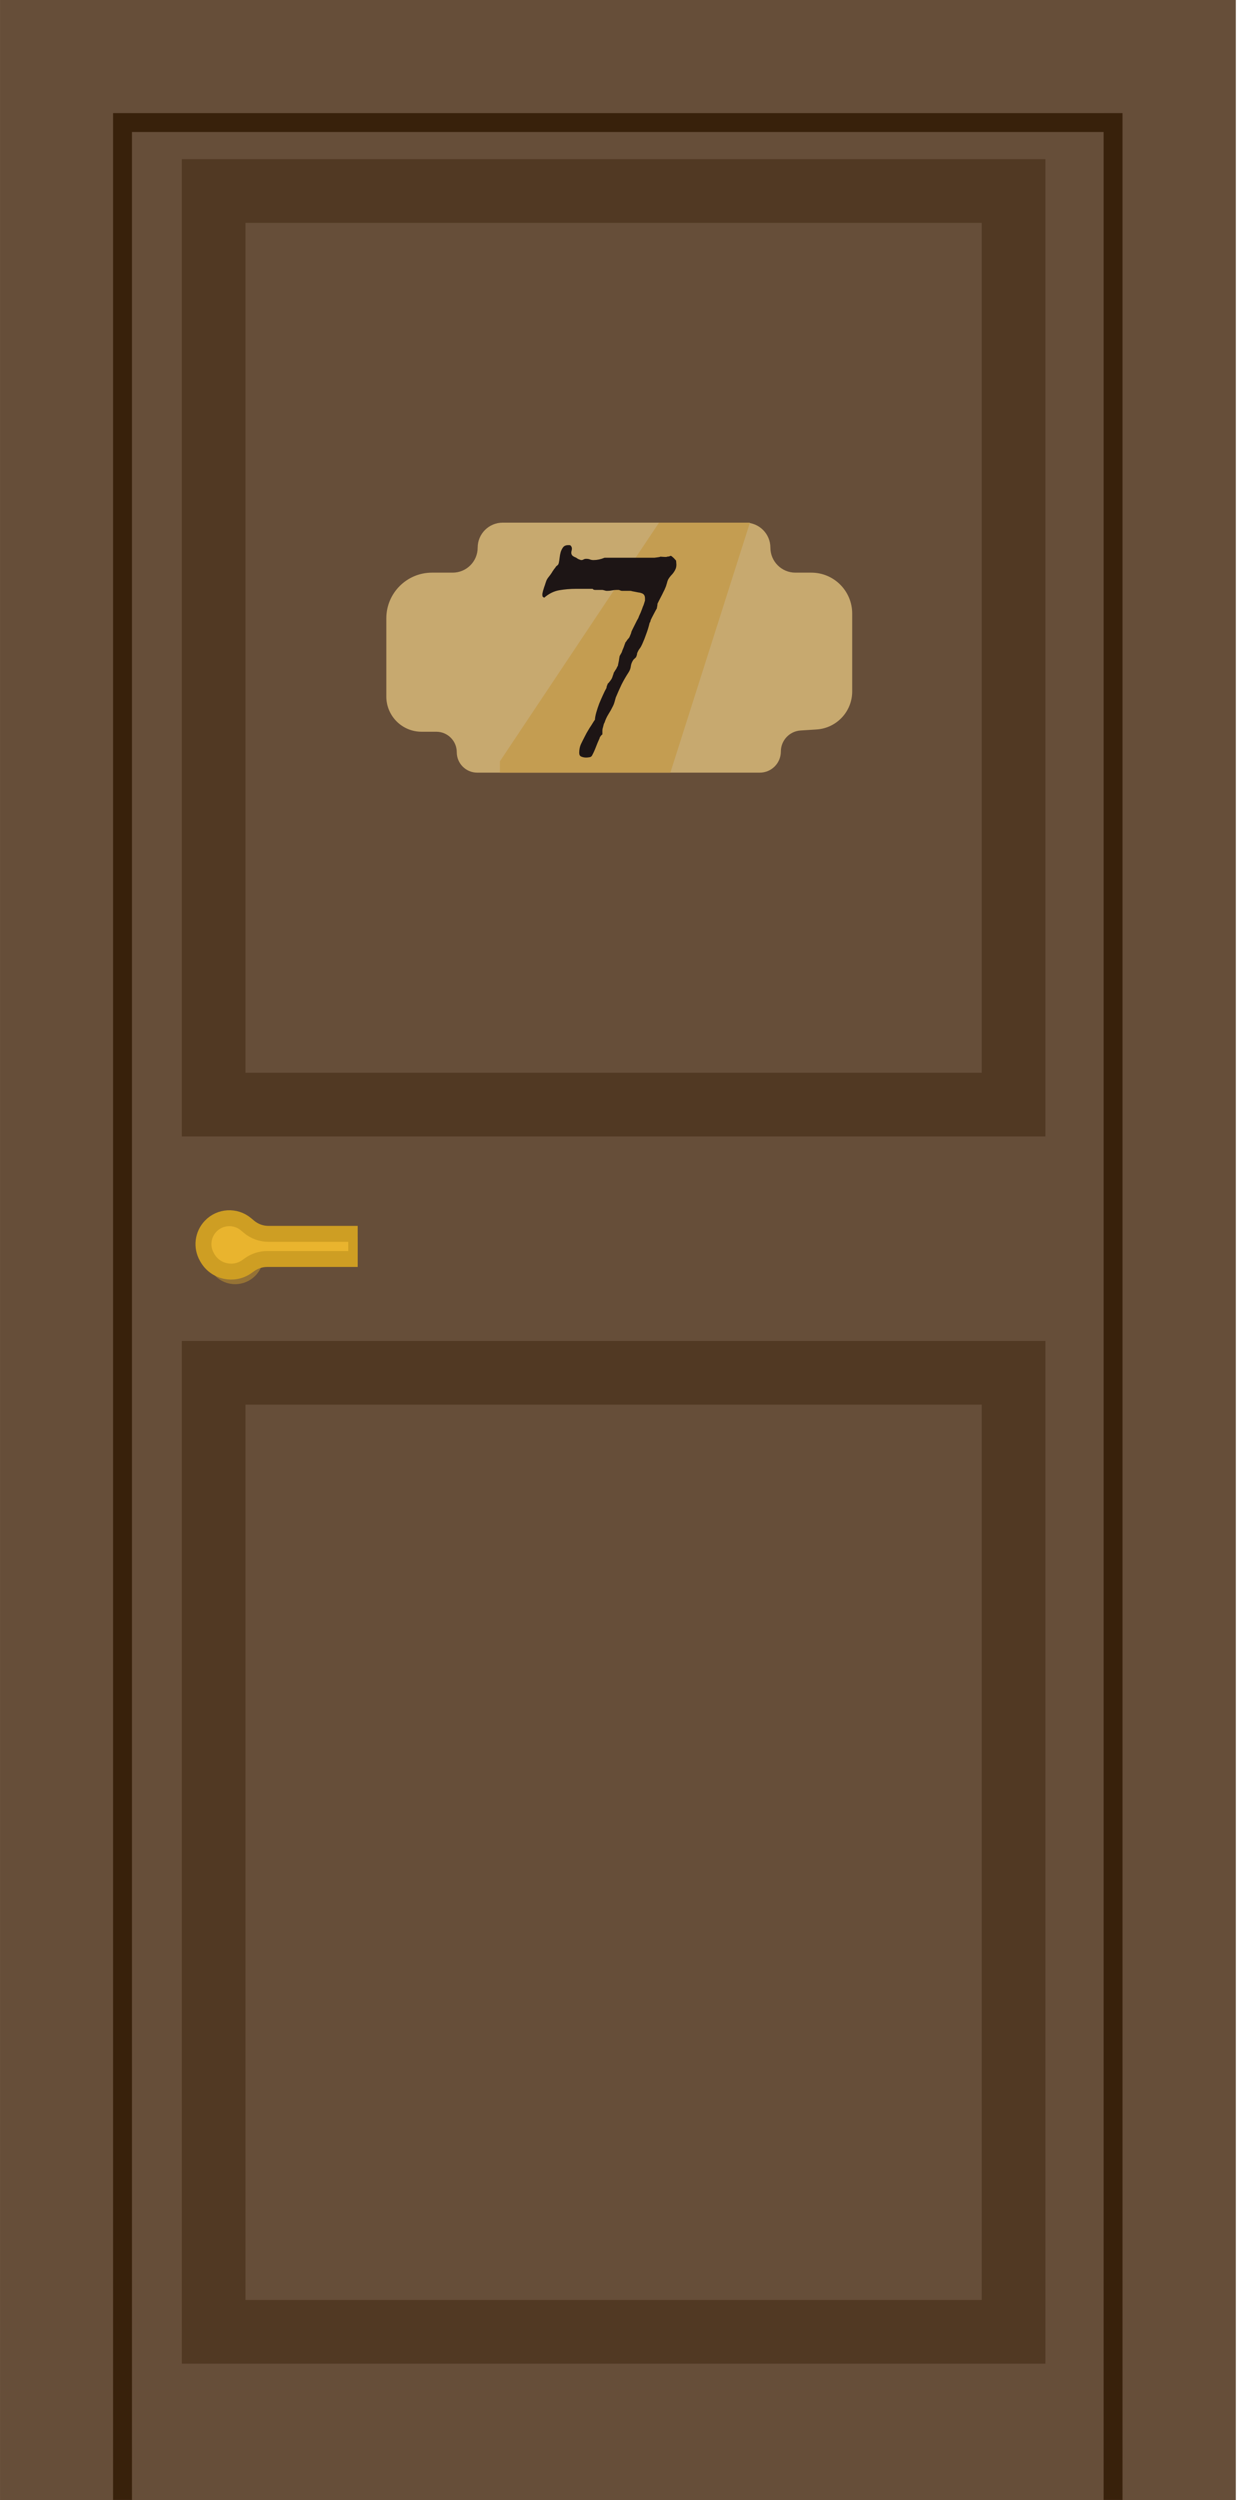 <svg width="78" height="157" viewBox="0 0 78 157" fill="none" xmlns="http://www.w3.org/2000/svg">
<rect width="77.611" height="157" transform="matrix(-1 0 0 1 77.612 0)" fill="#664E39"/>
<path fill-rule="evenodd" clip-rule="evenodd" d="M70.495 7.103H69.31V7.104H8.286V7.103H7.102V156.993H8.286V8.289H69.31V156.993H70.495V7.103Z" fill="#38210B"/>
<rect x="-2" y="2" width="50.236" height="60.227" transform="matrix(-1 0 0 1 61.654 84.21)" stroke="#3C230D" stroke-opacity="0.49" stroke-width="4"/>
<rect x="-2" y="2" width="50.236" height="57.373" transform="matrix(-1 0 0 1 61.654 9.995)" stroke="#3C230D" stroke-opacity="0.49" stroke-width="4"/>
<circle cx="1.777" cy="1.777" r="1.777" transform="matrix(-1 0 0 1 16.546 76.505)" fill="#E9B42E"/>
<rect width="7.702" height="1.185" transform="matrix(-1 0 0 1 22.463 77.691)" fill="#E9B42E"/>
<circle cx="1.777" cy="1.777" r="1.777" transform="matrix(-1 0 0 1 16.546 77.091)" fill="#E9B42E" fill-opacity="0.37"/>
<rect width="7.702" height="1.185" transform="matrix(-1 0 0 1 22.463 78.278)" fill="#E9B42E" fill-opacity="0.37"/>
<path d="M22.463 77.485H16.857C16.412 77.485 15.981 77.329 15.64 77.043L15.447 76.882C14.79 76.332 13.82 76.386 13.229 77.005V77.005C12.732 77.524 12.635 78.308 12.991 78.933L13.023 78.99C13.527 79.875 14.685 80.128 15.512 79.535L15.674 79.42C15.995 79.189 16.381 79.065 16.777 79.065H22.463" stroke="#CE9E23"/>
<rect width="0.592" height="1.185" transform="matrix(-1 0 0 1 22.463 77.691)" fill="#CE9E23"/>
<path d="M28.429 35.962H27.13C25.546 35.962 24.262 37.247 24.262 38.831V43.741C24.262 44.963 25.252 45.953 26.474 45.953H27.401C28.111 45.953 28.686 46.528 28.686 47.238C28.686 47.947 29.261 48.522 29.971 48.522H47.714C48.446 48.522 49.039 47.929 49.039 47.197C49.039 46.498 49.582 45.919 50.28 45.874L51.28 45.81C52.54 45.73 53.52 44.685 53.52 43.422V38.531C53.52 37.112 52.37 35.962 50.952 35.962H49.952C49.085 35.962 48.382 35.259 48.382 34.392C48.382 33.525 47.679 32.822 46.812 32.822H31.569C30.702 32.822 29.999 33.525 29.999 34.392C29.999 35.259 29.296 35.962 28.429 35.962Z" fill="#C7A96F"/>
<path d="M31.396 47.809L41.387 32.822H47.096L42.1 48.522H31.396V47.809Z" fill="#C49D51"/>
<path d="M36.376 47.281C36.376 47.073 36.411 46.891 36.483 46.734C36.555 46.585 36.639 46.415 36.737 46.227C36.757 46.188 36.792 46.119 36.844 46.022C36.903 45.924 36.965 45.82 37.03 45.709C37.102 45.605 37.167 45.504 37.225 45.406C37.284 45.309 37.329 45.24 37.362 45.201C37.368 45.071 37.398 44.915 37.45 44.732C37.502 44.55 37.564 44.365 37.635 44.176C37.714 43.987 37.792 43.808 37.87 43.639C37.948 43.463 38.02 43.32 38.085 43.209C38.085 43.196 38.091 43.16 38.104 43.102C38.124 43.043 38.137 43.014 38.143 43.014C38.143 43.001 38.15 42.978 38.163 42.945C38.182 42.913 38.199 42.897 38.212 42.897C38.218 42.89 38.231 42.874 38.251 42.848C38.277 42.815 38.303 42.783 38.329 42.75C38.355 42.711 38.378 42.678 38.397 42.652C38.417 42.62 38.426 42.6 38.426 42.594C38.433 42.587 38.443 42.565 38.456 42.525C38.469 42.486 38.482 42.447 38.495 42.408C38.514 42.363 38.527 42.324 38.534 42.291C38.547 42.252 38.553 42.232 38.553 42.232C38.56 42.226 38.573 42.206 38.593 42.174C38.612 42.141 38.632 42.109 38.651 42.076C38.677 42.044 38.697 42.014 38.71 41.988C38.729 41.956 38.739 41.936 38.739 41.93C38.739 41.917 38.752 41.891 38.778 41.852C38.791 41.832 38.801 41.816 38.807 41.803C38.807 41.783 38.814 41.744 38.827 41.685C38.84 41.627 38.853 41.565 38.866 41.5C38.879 41.428 38.889 41.363 38.895 41.305C38.908 41.246 38.915 41.21 38.915 41.197C38.928 41.171 38.954 41.126 38.993 41.06C39.032 40.995 39.051 40.96 39.051 40.953C39.058 40.934 39.071 40.895 39.09 40.836C39.117 40.777 39.143 40.715 39.169 40.65C39.195 40.579 39.218 40.514 39.237 40.455C39.263 40.397 39.276 40.357 39.276 40.338C39.296 40.331 39.318 40.305 39.344 40.26C39.377 40.208 39.4 40.175 39.413 40.162C39.419 40.149 39.439 40.126 39.471 40.094C39.504 40.061 39.52 40.038 39.52 40.025C39.527 40.019 39.536 39.999 39.55 39.967C39.569 39.928 39.585 39.889 39.598 39.85C39.618 39.81 39.631 39.775 39.637 39.742C39.65 39.703 39.657 39.677 39.657 39.664C39.663 39.645 39.686 39.596 39.725 39.518C39.771 39.433 39.816 39.342 39.862 39.244C39.914 39.147 39.96 39.055 39.999 38.971C40.044 38.886 40.074 38.834 40.087 38.815C40.093 38.795 40.109 38.753 40.135 38.688C40.168 38.622 40.2 38.551 40.233 38.473C40.266 38.395 40.295 38.32 40.321 38.248C40.347 38.176 40.367 38.121 40.38 38.082C40.393 38.062 40.406 38.033 40.419 37.994C40.432 37.955 40.445 37.916 40.458 37.877C40.471 37.838 40.48 37.805 40.487 37.779C40.5 37.747 40.507 37.727 40.507 37.721V37.584C40.507 37.486 40.487 37.411 40.448 37.359C40.409 37.307 40.357 37.272 40.292 37.252C40.227 37.226 40.155 37.21 40.077 37.203C39.999 37.19 39.917 37.174 39.833 37.154C39.826 37.154 39.79 37.148 39.725 37.135C39.66 37.115 39.615 37.105 39.589 37.105H39.051C39.032 37.105 38.996 37.096 38.944 37.076C38.898 37.057 38.869 37.047 38.856 37.047H38.719C38.628 37.047 38.534 37.057 38.436 37.076C38.345 37.096 38.254 37.105 38.163 37.105H38.085C38.065 37.105 38.023 37.096 37.958 37.076C37.893 37.057 37.85 37.047 37.831 37.047H37.362C37.343 37.047 37.313 37.04 37.274 37.027C37.242 37.008 37.225 36.992 37.225 36.978H36.639H36.18C35.816 36.978 35.464 37.008 35.126 37.066C34.787 37.125 34.471 37.281 34.178 37.535C34.126 37.509 34.094 37.486 34.081 37.467C34.068 37.447 34.061 37.411 34.061 37.359V37.291C34.068 37.252 34.081 37.193 34.1 37.115C34.126 37.031 34.152 36.946 34.178 36.861C34.211 36.777 34.237 36.699 34.257 36.627C34.283 36.555 34.299 36.51 34.305 36.49C34.331 36.412 34.383 36.324 34.462 36.227C34.546 36.122 34.615 36.028 34.667 35.943C34.673 35.924 34.69 35.898 34.715 35.865C34.742 35.826 34.768 35.787 34.794 35.748C34.826 35.709 34.852 35.676 34.872 35.65C34.898 35.618 34.911 35.595 34.911 35.582C34.956 35.543 34.995 35.51 35.028 35.484C35.061 35.452 35.083 35.403 35.096 35.338C35.116 35.253 35.132 35.149 35.145 35.025C35.158 34.902 35.181 34.781 35.214 34.664C35.253 34.547 35.305 34.446 35.37 34.361C35.441 34.277 35.542 34.234 35.672 34.234C35.679 34.234 35.702 34.234 35.741 34.234C35.786 34.234 35.816 34.241 35.829 34.254C35.887 34.312 35.917 34.378 35.917 34.449C35.917 34.495 35.91 34.54 35.897 34.586C35.884 34.632 35.878 34.674 35.878 34.713C35.878 34.772 35.897 34.827 35.936 34.879C35.975 34.925 36.06 34.973 36.19 35.025C36.203 35.038 36.242 35.065 36.307 35.103C36.372 35.136 36.418 35.152 36.444 35.152C36.444 35.165 36.464 35.172 36.503 35.172C36.561 35.172 36.61 35.159 36.649 35.133C36.695 35.107 36.75 35.094 36.815 35.094C36.913 35.094 36.991 35.107 37.05 35.133C37.115 35.159 37.19 35.172 37.274 35.172C37.502 35.172 37.733 35.123 37.968 35.025H41.005C41.024 35.025 41.057 35.025 41.102 35.025C41.148 35.019 41.197 35.012 41.249 35.006C41.301 34.999 41.346 34.993 41.385 34.986C41.431 34.98 41.46 34.97 41.473 34.957C41.493 34.957 41.535 34.96 41.6 34.967C41.672 34.973 41.734 34.977 41.786 34.977C41.851 34.977 41.89 34.97 41.903 34.957C41.916 34.957 41.949 34.954 42.001 34.947C42.053 34.934 42.085 34.921 42.098 34.908H42.137H42.147C42.167 34.921 42.193 34.941 42.225 34.967C42.258 34.993 42.29 35.022 42.323 35.055C42.355 35.087 42.385 35.12 42.411 35.152C42.437 35.178 42.453 35.198 42.46 35.211C42.46 35.224 42.463 35.26 42.469 35.318C42.476 35.377 42.479 35.422 42.479 35.455C42.479 35.559 42.463 35.65 42.43 35.728C42.398 35.807 42.355 35.882 42.303 35.953C42.258 36.018 42.203 36.083 42.137 36.148C42.079 36.214 42.023 36.288 41.971 36.373C41.971 36.38 41.958 36.409 41.932 36.461C41.913 36.513 41.903 36.542 41.903 36.549C41.897 36.588 41.883 36.633 41.864 36.685C41.851 36.738 41.835 36.79 41.815 36.842C41.796 36.894 41.776 36.94 41.757 36.978C41.743 37.018 41.734 37.04 41.727 37.047C41.714 37.066 41.688 37.118 41.649 37.203C41.61 37.288 41.565 37.379 41.512 37.477C41.467 37.568 41.421 37.656 41.376 37.74C41.337 37.825 41.311 37.877 41.297 37.897C41.297 37.903 41.294 37.922 41.288 37.955C41.288 37.988 41.285 38.02 41.278 38.053C41.272 38.085 41.265 38.118 41.258 38.15C41.258 38.183 41.255 38.203 41.249 38.209C41.236 38.228 41.21 38.274 41.171 38.346C41.138 38.411 41.099 38.486 41.053 38.57C41.014 38.648 40.975 38.723 40.936 38.795C40.904 38.867 40.881 38.912 40.868 38.932C40.868 38.945 40.861 38.974 40.848 39.02C40.835 39.065 40.819 39.094 40.8 39.107C40.747 39.335 40.679 39.563 40.594 39.791C40.516 40.019 40.428 40.24 40.331 40.455C40.279 40.572 40.227 40.663 40.175 40.728C40.122 40.794 40.07 40.888 40.018 41.012C40.018 41.018 40.015 41.035 40.008 41.06C40.008 41.08 40.005 41.103 39.999 41.129C39.992 41.155 39.982 41.181 39.969 41.207C39.963 41.233 39.956 41.249 39.95 41.256C39.95 41.269 39.921 41.301 39.862 41.353C39.81 41.399 39.781 41.428 39.774 41.441C39.69 41.565 39.637 41.695 39.618 41.832C39.605 41.969 39.556 42.102 39.471 42.232C39.309 42.48 39.162 42.734 39.032 42.994C38.908 43.255 38.788 43.525 38.671 43.805C38.645 43.896 38.618 43.99 38.593 44.088C38.566 44.185 38.534 44.27 38.495 44.342C38.41 44.518 38.316 44.687 38.212 44.85C38.107 45.019 38.026 45.195 37.968 45.377C37.954 45.397 37.938 45.429 37.919 45.475C37.906 45.527 37.893 45.579 37.88 45.631C37.867 45.683 37.853 45.732 37.84 45.777C37.834 45.823 37.831 45.855 37.831 45.875V45.934V46.119C37.824 46.126 37.805 46.142 37.772 46.168C37.74 46.2 37.723 46.22 37.723 46.227C37.71 46.246 37.694 46.269 37.675 46.295C37.661 46.328 37.655 46.35 37.655 46.363C37.57 46.546 37.492 46.731 37.421 46.92C37.349 47.109 37.268 47.288 37.176 47.457C37.137 47.516 37.082 47.548 37.01 47.555C36.939 47.568 36.87 47.574 36.805 47.574C36.701 47.574 36.603 47.555 36.512 47.516C36.421 47.483 36.376 47.405 36.376 47.281Z" fill="#1D1515"/>
</svg>

